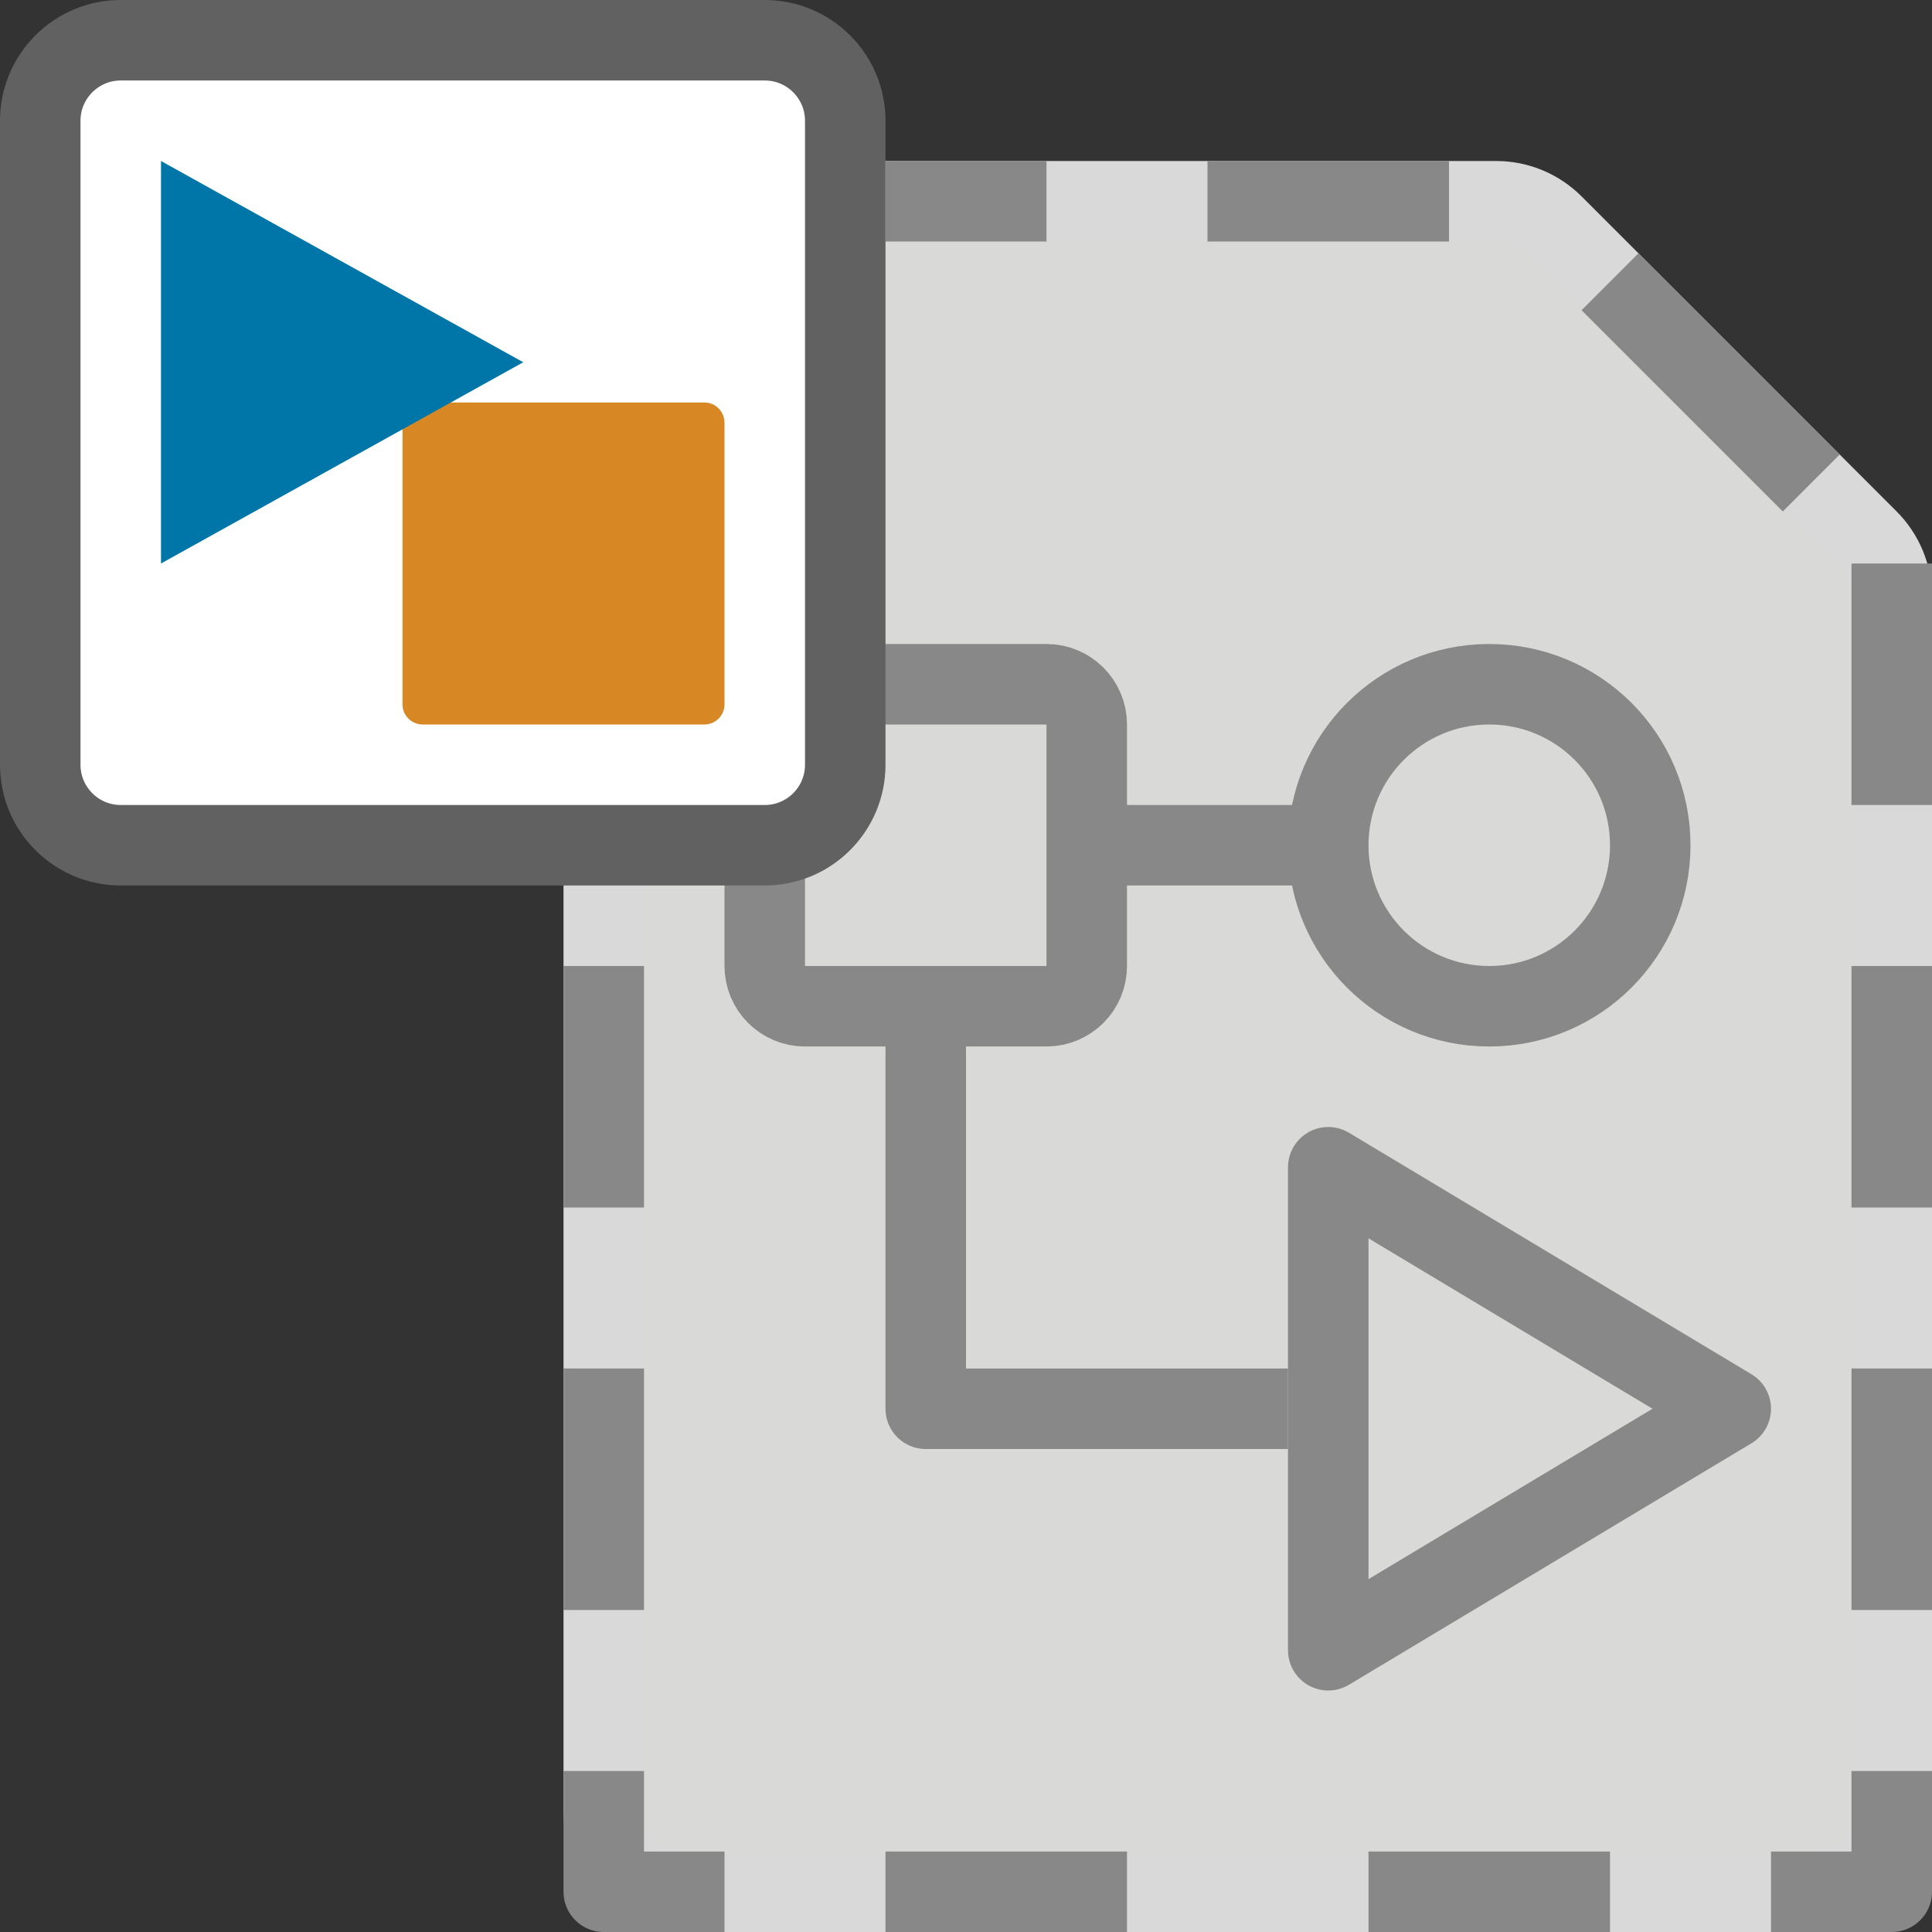<svg width="24" height="24" viewBox="0 0 24 24" fill="none" xmlns="http://www.w3.org/2000/svg">
<rect x="0" y="0" width="24" height="24" fill="#333333" stroke="none"/>
<path d="M7.5 3.5L7.5 22.5C7.5 23.052 7.948 23.5 8.5 23.5L22.5 23.5C23.052 23.5 23.5 23.052 23.5 22.5L23.5 7.414C23.5 7.149 23.395 6.895 23.207 6.707L19.293 2.793C19.105 2.605 18.851 2.5 18.586 2.5L8.5 2.5C7.948 2.5 7.5 2.948 7.5 3.5Z" fill="#D9D9D8" stroke="#D9D9D9"/>
<path d="M16 17.5H11.5V10.5H16.5" stroke="#888889" stroke-linejoin="round"/>
<path d="M16.5 14.5L21.5 17.5L16.5 20.5V14.5Z" fill="#D9D9D8" stroke="#888889" stroke-linejoin="round"/>
<path d="M18.5 12.5C17.395 12.5 16.5 11.605 16.5 10.5C16.5 9.395 17.395 8.5 18.5 8.5C19.605 8.5 20.5 9.395 20.5 10.5C20.5 11.605 19.605 12.5 18.5 12.5Z" fill="#D9D9D8" stroke="#888889"/>
<path d="M13.5 9V12C13.5 12.276 13.276 12.5 13 12.5H10C9.724 12.5 9.5 12.276 9.5 12V9C9.5 8.724 9.724 8.5 10 8.5H13C13.276 8.5 13.5 8.724 13.5 9Z" fill="#D9D9D8" stroke="#888889"/>
<path d="M0.5 1.5C0.5 0.948 0.948 0.5 1.5 0.5H9.5C10.052 0.5 10.5 0.948 10.5 1.5V9.5C10.5 10.052 10.052 10.5 9.5 10.5H1.5C0.948 10.5 0.5 10.052 0.5 9.5V1.5Z" fill="#FFFFFF" stroke="#616161"/>
<path d="M5 5.25C5 5.112 5.112 5 5.25 5H8.75C8.888 5 9 5.112 9 5.25V8.75C9 8.888 8.888 9 8.75 9H5.25C5.112 9 5 8.888 5 8.75V5.25Z" fill="#D78825"/>
<path d="M2 7V2L6.5 4.5L2 7Z" fill="#0076A8"/>
<path d="M23.5 12V15M23.5 17V20M23.5 22V23.5H22M7.5 12V15M7.5 17V20M7.5 22V23.5H9M23.5 7V10M11 23.5H14M17 23.5H20M11 2.5H13M15 2.5H18" stroke="#888889" stroke-linejoin="round"/>
<path d="M20 3.5L22.5 6" stroke="#888889"/>
</svg>
